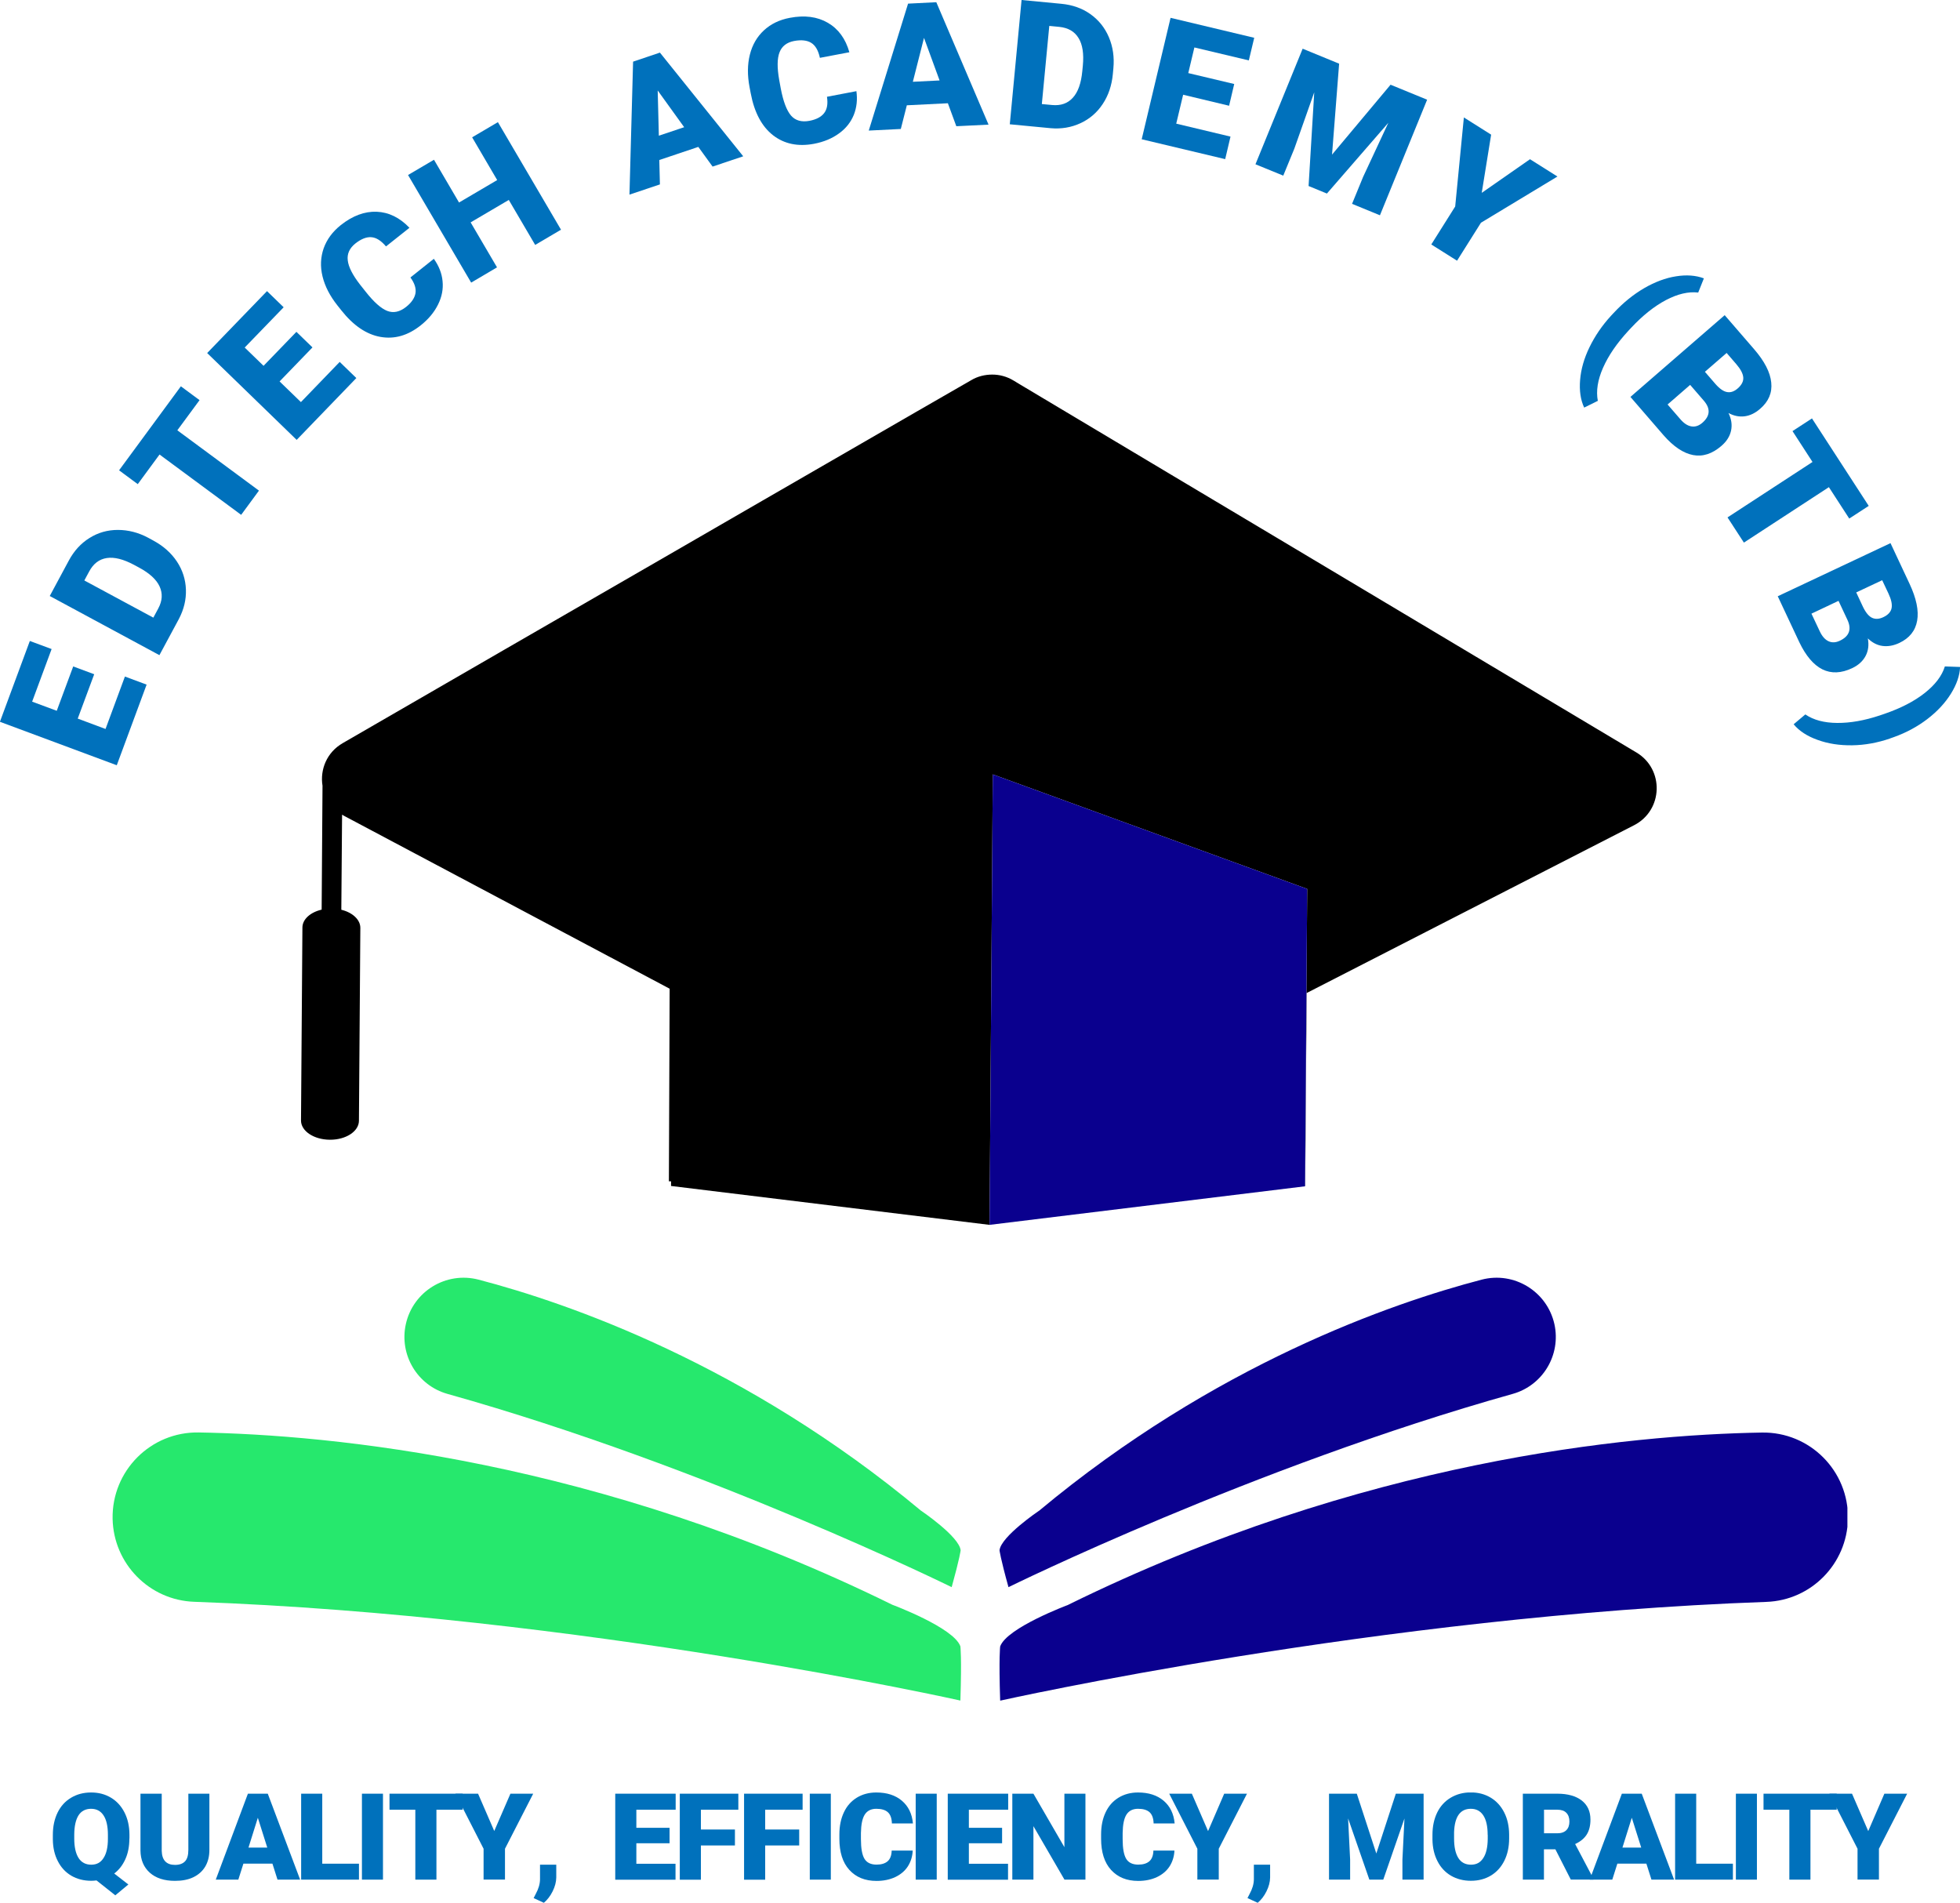 <svg width="853" height="828" viewBox="0 0 853 828" fill="none" xmlns="http://www.w3.org/2000/svg">
<g clip-path="url(#clip0_109_122)">
<path d="M711.123 359.117L568.656 432.121L568.044 514.197V516.077H567.95L568.891 386.805L432.068 336.977L430.657 533L292.046 516.077V514.056H291.106L291.435 430.24L149.767 355.028C149.438 354.84 149.156 354.699 148.873 354.511L148.544 395.878C153.389 397.053 156.869 400.202 156.822 403.822L156.211 487.731C156.164 492.338 150.52 496.005 143.558 495.958C136.55 495.911 130.953 492.15 131 487.543L131.612 403.634C131.612 400.014 135.092 396.959 139.984 395.831L140.36 341.912C139.231 334.955 142.147 327.387 149.203 323.344L219.707 282.588L286.59 243.995L331.978 217.764L398.814 179.171L422.661 165.444C425.483 163.752 428.681 163 431.833 163C435.031 163 438.182 163.846 441.004 165.538L444.203 167.466L511.039 207.376L556.427 234.452L623.263 274.362L712.158 327.434C724.387 334.72 723.822 352.63 711.123 359.117Z" fill="black"/>
<path d="M568.891 386.805L567.95 516.077V516.218L430.656 533L432.067 336.977L568.891 386.805Z" fill="#0A008E"/>
</g>
<g clip-path="url(#clip1_109_122)">
<path d="M40.995 293.397L33.829 312.697L45.927 317.213L54.365 294.4L63.804 297.913L50.82 333L-0.039 314.086L12.984 278.922L22.462 282.434L13.986 305.324L24.697 309.3L31.864 290L40.995 293.397Z" fill="#0071BC"/>
<path d="M69.391 285.098L21.653 259.352L29.937 243.95C32.211 239.704 35.216 236.423 38.953 234.107C42.69 231.753 46.813 230.595 51.282 230.595C55.79 230.595 60.221 231.714 64.537 234.03L66.733 235.227C71.087 237.581 74.516 240.631 76.981 244.336C79.447 248.042 80.757 252.133 80.912 256.534C81.066 260.934 80.025 265.219 77.829 269.388L69.353 285.136L69.391 285.098ZM36.718 252.597L66.733 268.77L68.89 264.756C70.663 261.436 70.855 258.271 69.468 255.221C68.081 252.172 65.037 249.393 60.414 246.923L58.333 245.803C53.71 243.333 49.78 242.329 46.466 242.831C43.153 243.333 40.61 245.301 38.799 248.698L36.718 252.558V252.597Z" fill="#0071BC"/>
<path d="M86.845 174.123L77.174 187.247L112.698 213.495L104.954 224.033L69.43 197.785L59.952 210.677L51.822 204.656L78.715 168.102L86.845 174.123Z" fill="#0071BC"/>
<path d="M188.794 112.595C190.99 115.683 192.3 118.926 192.608 122.361C192.955 125.797 192.3 129.193 190.643 132.513C188.986 135.871 186.482 138.882 183.091 141.584C177.504 146.023 171.687 147.683 165.56 146.602C159.473 145.521 153.77 141.661 148.53 135.022L146.874 132.938C143.56 128.769 141.402 124.561 140.362 120.277C139.322 115.992 139.515 111.939 140.863 108.041C142.25 104.181 144.716 100.823 148.299 97.966C153.462 93.875 158.664 91.945 163.942 92.138C169.221 92.369 173.96 94.685 178.198 99.124L167.988 107.23C165.869 104.721 163.749 103.37 161.592 103.216C159.434 103.061 157.161 103.988 154.657 105.956C152.114 108.002 150.996 110.434 151.343 113.29C151.651 116.147 153.462 119.698 156.737 123.905L159.126 126.916C162.709 131.471 165.869 134.25 168.527 135.292C171.224 136.334 173.96 135.755 176.734 133.555C179.084 131.702 180.433 129.695 180.818 127.611C181.165 125.526 180.433 123.21 178.622 120.74L188.794 112.634V112.595Z" fill="#0071BC"/>
<path d="M244.122 99.973L232.909 106.574L221.428 87.004L204.822 96.77L216.303 116.34L205.053 122.979L177.581 76.157L188.871 69.518L199.774 88.123L216.38 78.358L205.477 59.752L216.689 53.152L244.16 99.973H244.122Z" fill="#0071BC"/>
<path d="M303.919 63.921L286.928 69.634L287.197 80.249L273.943 84.688L275.523 26.827L287.197 22.89L323.453 68.013L310.122 72.49L303.881 63.883L303.919 63.921ZM286.696 59.058L297.754 55.352L286.234 39.372L286.735 59.096L286.696 59.058Z" fill="#0071BC"/>
<path d="M372.694 39.565C373.233 43.309 372.848 46.783 371.577 49.987C370.267 53.191 368.147 55.892 365.142 58.054C362.137 60.254 358.515 61.76 354.277 62.57C347.265 63.883 341.331 62.647 336.438 58.865C331.545 55.043 328.308 48.983 326.728 40.645L326.228 38.021C325.226 32.81 325.264 28.062 326.343 23.777C327.422 19.493 329.464 15.98 332.469 13.201C335.475 10.422 339.212 8.608 343.72 7.759C350.193 6.523 355.702 7.257 360.287 9.92C364.872 12.584 367.993 16.868 369.65 22.735L356.82 25.167C356.126 21.925 354.855 19.763 353.044 18.644C351.233 17.524 348.767 17.254 345.608 17.833C342.41 18.451 340.291 20.072 339.25 22.774C338.21 25.437 338.172 29.413 339.096 34.701L339.79 38.484C340.869 44.158 342.371 48.095 344.259 50.295C346.147 52.457 348.844 53.229 352.312 52.573C355.279 51.994 357.398 50.874 358.669 49.215C359.979 47.516 360.364 45.162 359.902 42.112L372.655 39.681L372.694 39.565Z" fill="#0071BC"/>
<path d="M412.533 44.93L394.655 45.818L392.036 56.124L378.088 56.819L395.195 1.583L407.486 0.965L430.218 54.233L416.193 54.927L412.533 44.969V44.93ZM397.275 35.589L408.911 35.01L402.13 16.482L397.275 35.589Z" fill="#0071BC"/>
<path d="M439.465 54.078L444.589 0L461.966 1.66C466.744 2.123 470.943 3.59 474.527 6.137C478.11 8.685 480.807 12.005 482.579 16.173C484.352 20.342 485.007 24.858 484.544 29.76L484.313 32.231C483.851 37.172 482.387 41.533 479.921 45.239C477.455 48.983 474.218 51.762 470.211 53.615C466.204 55.468 461.851 56.201 457.189 55.777L439.427 54.078H439.465ZM456.649 11.31L453.413 45.278L457.921 45.702C461.658 46.05 464.663 45.007 466.898 42.537C469.171 40.066 470.52 36.207 471.021 30.957L471.252 28.602C471.753 23.391 471.136 19.338 469.364 16.521C467.63 13.664 464.817 12.082 461.003 11.696L456.649 11.271V11.31Z" fill="#0071BC"/>
<path d="M534.902 46.011L514.905 41.224L511.9 53.808L535.519 59.444L533.207 69.248L496.874 60.602L509.434 7.759L545.844 16.444L543.494 26.286L519.799 20.651L517.14 31.806L537.137 36.554L534.902 46.05V46.011Z" fill="#0071BC"/>
<path d="M582.794 27.715L579.712 67.279L605.18 36.863L621.092 43.386L600.556 93.682L588.419 88.702L593.235 76.968L604.216 53.422L577.477 84.225L569.501 80.944L571.967 40.144L563.298 64.693L558.482 76.427L546.384 71.487L566.92 21.191L582.794 27.715Z" fill="#0071BC"/>
<path d="M702.273 136.18C706.396 131.741 710.827 128.151 715.527 125.411C720.267 122.67 724.89 120.933 729.436 120.238C733.983 119.505 738.029 119.814 741.535 121.126L739.069 127.302C734.792 126.8 730.091 127.92 725.006 130.583C719.92 133.285 714.872 137.299 709.902 142.626L708.785 143.823C703.699 149.304 700 154.708 697.65 160.035C695.3 165.361 694.567 170.148 695.377 174.432L689.443 177.366C687.863 174.008 687.285 169.993 687.671 165.323C688.056 160.652 689.405 155.904 691.755 151.079C694.105 146.254 697.187 141.7 701.079 137.454L702.235 136.218L702.273 136.18Z" fill="#0071BC"/>
<path d="M709.594 172.695L750.589 137.145L763.342 151.89C767.927 157.178 770.432 162.042 770.855 166.481C771.318 170.92 769.7 174.741 766.001 177.906C763.882 179.759 761.647 180.84 759.297 181.149C756.946 181.457 754.596 180.994 752.246 179.72C753.517 182.345 753.903 184.893 753.363 187.402C752.824 189.872 751.437 192.072 749.202 194.002C745.195 197.476 741.072 198.827 736.834 198.017C732.596 197.206 728.319 194.35 723.965 189.37L709.555 172.695H709.594ZM735.563 167.484L725.738 176.015L731.363 182.5C732.904 184.275 734.522 185.317 736.141 185.549C737.797 185.819 739.338 185.279 740.841 184.005C744.27 181.033 744.501 177.868 741.573 174.432L735.563 167.484ZM742.036 161.849L746.505 167.021C748.393 169.183 750.127 170.379 751.668 170.611C753.248 170.881 754.75 170.341 756.253 169.028C757.987 167.523 758.796 165.94 758.68 164.281C758.565 162.621 757.563 160.691 755.636 158.452L751.437 153.588L741.959 161.81L742.036 161.849Z" fill="#0071BC"/>
<path d="M804.8 225.654L795.938 211.99L758.95 236.115L751.822 225.152L788.81 201.027L780.103 187.595L788.579 182.075L813.276 220.134L804.8 225.654Z" fill="#0071BC"/>
<path d="M773.668 259.467L822.754 236.346L831.038 254.025C834.005 260.355 835.122 265.721 834.352 270.082C833.581 274.483 831 277.687 826.607 279.771C824.064 280.968 821.637 281.392 819.287 281.083C816.937 280.774 814.817 279.655 812.891 277.802C813.43 280.697 813.084 283.245 811.889 285.484C810.695 287.722 808.768 289.459 806.11 290.733C801.294 293.011 796.978 293.165 793.125 291.274C789.273 289.344 785.92 285.406 783.069 279.462L773.707 259.506L773.668 259.467ZM800.099 261.475L788.348 267.033L792.008 274.792C793.01 276.915 794.281 278.343 795.784 279.038C797.287 279.732 798.943 279.655 800.716 278.806C804.8 276.876 805.917 273.865 804.029 269.774L800.138 261.475H800.099ZM807.844 257.808L810.733 263.984C811.966 266.57 813.315 268.191 814.74 268.847C816.166 269.503 817.784 269.426 819.595 268.577C821.676 267.612 822.87 266.3 823.217 264.678C823.564 263.057 823.101 260.896 821.868 258.271L819.133 252.481L807.805 257.808H807.844Z" fill="#0071BC"/>
<path d="M822.6 321.343C817.091 323.234 811.581 324.238 806.071 324.315C800.562 324.392 795.553 323.62 791.006 321.96C786.46 320.339 782.992 318.062 780.603 315.167L785.689 310.882C789.234 313.314 793.857 314.549 799.56 314.588C805.262 314.627 811.388 313.546 818.015 311.346L820.173 310.612C827.224 308.18 833.08 305.17 837.627 301.58C842.173 297.99 845.14 294.13 846.411 290L853.038 290.231C852.884 293.976 851.536 297.874 849.031 301.889C846.527 305.903 843.098 309.609 838.744 312.928C834.39 316.248 829.574 318.834 824.18 320.764L822.639 321.304L822.6 321.343Z" fill="#0071BC"/>
<path d="M135.97 151.195L121.676 165.979L130.961 174.973L147.837 157.487L155.08 164.512L129.112 191.416L90.159 153.627L116.204 126.684L123.448 133.709L106.495 151.234L114.702 159.185L128.996 144.402L135.97 151.157V151.195Z" fill="#0071BC"/>
<path d="M644.865 83.916L665.863 69.287L677.807 76.814L644.518 96.924L634.115 113.445L622.903 106.381L633.306 89.86L637.082 51.106L648.949 58.594L644.865 83.877V83.916Z" fill="#0071BC"/>
</g>
<g clip-path="url(#clip2_109_122)">
<path d="M56.305 800.018C56.305 803.489 55.706 806.495 54.538 809.066C53.369 811.638 51.759 813.715 49.707 815.264L55.863 820.036L50.181 824.746L42.005 818.27C41.247 818.363 40.458 818.425 39.7 818.425C36.448 818.425 33.576 817.681 31.05 816.225C28.525 814.737 26.567 812.63 25.178 809.903C23.758 807.176 23.032 804.015 23 800.452V798.469C23 794.781 23.695 791.558 25.052 788.77C26.41 785.981 28.367 783.811 30.924 782.293C33.449 780.775 36.354 780 39.637 780C42.92 780 45.73 780.744 48.287 782.262C50.812 783.781 52.77 785.919 54.19 788.708C55.611 791.496 56.305 794.688 56.337 798.283V800.018H56.305ZM46.961 798.438C46.961 794.719 46.33 791.899 45.067 789.978C43.804 788.057 42.005 787.096 39.637 787.096C37.269 787.096 35.375 788.057 34.175 789.947C32.976 791.837 32.344 794.626 32.313 798.283V800.018C32.313 803.706 32.944 806.525 34.175 808.478C35.407 810.43 37.269 811.422 39.7 811.422C42.131 811.422 43.836 810.461 45.067 808.509C46.33 806.587 46.961 803.799 46.961 800.173V798.438Z" fill="#0071BC"/>
<path d="M91.126 780.527V805.007C91.126 807.796 90.526 810.182 89.327 812.227C88.127 814.241 86.391 815.791 84.149 816.875C81.908 817.96 79.225 818.456 76.162 818.456C71.522 818.456 67.86 817.278 65.208 814.923C62.556 812.568 61.167 809.314 61.135 805.224V780.527H70.385V805.379C70.48 809.469 72.437 811.514 76.194 811.514C78.088 811.514 79.54 810.988 80.519 809.965C81.498 808.942 81.971 807.269 81.971 804.945V780.527H91.158H91.126Z" fill="#0071BC"/>
<path d="M118.528 810.957H105.932L103.722 817.929H93.904L107.889 780.527H116.539L130.619 817.929H120.769L118.56 810.957H118.528ZM108.142 803.984H116.318L112.214 791.001L108.142 803.984Z" fill="#0071BC"/>
<path d="M140.248 810.988H156.221V817.929H131.061V780.527H140.248V810.988Z" fill="#0071BC"/>
<path d="M166.671 817.929H157.516V780.527H166.671V817.929Z" fill="#0071BC"/>
<path d="M201.365 787.499H189.937V817.929H180.751V787.499H169.512V780.527H201.365V787.499Z" fill="#0071BC"/>
<path d="M215.098 796.764L222.138 780.527H232.05L219.77 804.48V817.898H210.457V804.48L198.208 780.527H208.058L215.098 796.764Z" fill="#0071BC"/>
<path d="M236.691 828L232.24 825.955L233.124 824.219C234.355 821.988 234.986 819.881 235.018 817.836V811.422H242.089V816.999C242.058 818.983 241.521 820.966 240.511 823.011C239.501 825.056 238.206 826.729 236.659 828.031L236.691 828Z" fill="#0071BC"/>
<path d="M291.4 802.094H276.942V811.019H293.989V817.96H267.755V780.527H294.052V787.499H276.942V795.37H291.4V802.063V802.094Z" fill="#0071BC"/>
<path d="M319.844 803.055H305.038V817.96H295.851V780.527H321.328V787.499H305.038V796.114H319.844V803.055Z" fill="#0071BC"/>
<path d="M347.814 803.055H333.008V817.96H323.822V780.527H349.298V787.499H333.008V796.114H347.814V803.055Z" fill="#0071BC"/>
<path d="M361.578 817.929H352.423V780.527H361.578V817.929Z" fill="#0071BC"/>
<path d="M397.22 805.286C397.093 807.889 396.367 810.182 395.073 812.196C393.779 814.179 391.916 815.729 389.548 816.844C387.181 817.929 384.497 818.487 381.467 818.487C376.447 818.487 372.533 816.875 369.628 813.684C366.724 810.492 365.303 805.968 365.303 800.111V798.252C365.303 794.595 365.966 791.372 367.261 788.646C368.555 785.888 370.418 783.781 372.88 782.262C375.311 780.775 378.152 780 381.372 780C385.981 780 389.706 781.209 392.516 783.595C395.326 785.981 396.936 789.265 397.314 793.48H388.159C388.096 791.218 387.496 789.575 386.391 788.584C385.287 787.592 383.613 787.096 381.372 787.096C379.131 787.096 377.426 787.933 376.353 789.606C375.279 791.28 374.742 793.975 374.679 797.632V800.266C374.679 804.263 375.184 807.114 376.195 808.819C377.205 810.523 378.973 811.391 381.467 811.391C383.582 811.391 385.192 810.895 386.297 809.934C387.402 808.974 388.001 807.424 388.065 805.286H397.188H397.22Z" fill="#0071BC"/>
<path d="M407.669 817.929H398.514V780.527H407.669V817.929Z" fill="#0071BC"/>
<path d="M436.113 802.094H421.654V811.019H438.701V817.96H412.468V780.527H438.765V787.499H421.654V795.37H436.113V802.063V802.094Z" fill="#0071BC"/>
<path d="M472.386 817.929H463.262L449.751 794.657V817.929H440.564V780.527H449.751L463.231 803.799V780.527H472.386V817.929Z" fill="#0071BC"/>
<path d="M511.121 805.286C510.995 807.889 510.268 810.182 508.974 812.196C507.68 814.179 505.817 815.729 503.45 816.844C501.082 817.929 498.398 818.487 495.368 818.487C490.348 818.487 486.434 816.875 483.529 813.684C480.625 810.492 479.204 805.968 479.204 800.111V798.252C479.204 794.595 479.867 791.372 481.162 788.646C482.456 785.888 484.319 783.781 486.781 782.262C489.212 780.775 492.053 780 495.273 780C499.882 780 503.607 781.209 506.417 783.595C509.227 785.981 510.837 789.265 511.215 793.48H502.06C501.997 791.218 501.398 789.575 500.293 788.584C499.188 787.592 497.515 787.096 495.273 787.096C493.032 787.096 491.327 787.933 490.254 789.606C489.18 791.28 488.644 793.975 488.58 797.632V800.266C488.58 804.263 489.086 807.114 490.096 808.819C491.106 810.523 492.874 811.391 495.368 811.391C497.483 811.391 499.093 810.895 500.198 809.934C501.303 808.974 501.903 807.424 501.966 805.286H511.089H511.121Z" fill="#0071BC"/>
<path d="M525.769 796.764L532.777 780.527H542.69L530.41 804.48V817.898H521.097V804.48L508.848 780.527H518.697L525.737 796.764H525.769Z" fill="#0071BC"/>
<path d="M547.362 828L542.911 825.955L543.795 824.219C545.026 821.988 545.657 819.881 545.689 817.836V811.422H552.76V816.999C552.729 818.983 552.192 820.966 551.182 823.011C550.172 825.056 548.877 826.729 547.331 828.031L547.362 828Z" fill="#0071BC"/>
<path d="M590.485 780.527L598.978 806.556L607.47 780.527H619.561V817.929H610.342V809.19L611.226 791.31L602.008 817.929H595.947L586.697 791.279L587.581 809.19V817.929H578.395V780.527H590.454H590.485Z" fill="#0071BC"/>
<path d="M656.781 800.018C656.781 803.675 656.086 806.897 654.697 809.686C653.308 812.475 651.351 814.644 648.825 816.163C646.3 817.681 643.395 818.425 640.144 818.425C636.892 818.425 634.019 817.681 631.494 816.225C629 814.768 627.011 812.661 625.622 809.934C624.201 807.207 623.475 804.077 623.412 800.545V798.438C623.412 794.781 624.107 791.527 625.464 788.739C626.821 785.95 628.81 783.78 631.367 782.262C633.925 780.744 636.829 779.969 640.081 779.969C643.332 779.969 646.173 780.713 648.73 782.231C651.256 783.749 653.213 785.888 654.634 788.677C656.054 791.465 656.749 794.657 656.781 798.252V799.987V800.018ZM647.436 798.438C647.436 794.719 646.805 791.899 645.542 789.978C644.279 788.057 642.48 787.096 640.112 787.096C635.503 787.096 633.072 790.474 632.82 797.26V800.018C632.82 803.675 633.419 806.494 634.651 808.478C635.882 810.461 637.744 811.422 640.175 811.422C642.606 811.422 644.279 810.461 645.542 808.509C646.805 806.587 647.436 803.799 647.468 800.173V798.438H647.436Z" fill="#0071BC"/>
<path d="M676.89 804.728H671.934V817.929H662.747V780.527H677.742C682.257 780.527 685.792 781.518 688.35 783.471C690.907 785.454 692.169 788.212 692.169 791.806C692.169 794.409 691.633 796.578 690.559 798.283C689.486 799.987 687.813 801.381 685.508 802.435L693.464 817.526V817.898H683.614L676.89 804.697V804.728ZM671.934 797.756H677.742C679.479 797.756 680.805 797.291 681.689 796.392C682.572 795.494 683.014 794.254 683.014 792.643C683.014 791.032 682.572 789.761 681.689 788.862C680.805 787.933 679.479 787.499 677.774 787.499H671.965V797.787L671.934 797.756Z" fill="#0071BC"/>
<path d="M716.478 810.957H703.882L701.672 817.929H691.854L705.839 780.527H714.489L728.569 817.929H718.719L716.509 810.957H716.478ZM706.091 803.984H714.268L710.164 791.001L706.091 803.984Z" fill="#0071BC"/>
<path d="M738.197 810.988H754.171V817.929H729.011V780.527H738.197V810.988Z" fill="#0071BC"/>
<path d="M764.62 817.929H755.465V780.527H764.62V817.929Z" fill="#0071BC"/>
<path d="M799.346 787.499H787.918V817.929H778.732V787.499H767.493V780.527H799.346V787.499Z" fill="#0071BC"/>
<path d="M813.079 796.764L820.087 780.527H830L817.72 804.48V817.898H808.407V804.48L796.158 780.527H806.007L813.047 796.764H813.079Z" fill="#0071BC"/>
</g>
<g clip-path="url(#clip3_109_122)">
<path d="M464.905 698.322C592.932 635.342 709.119 624.36 766.752 623.378C787.64 623.01 804.632 640.066 804.234 660.957C803.835 680.499 788.253 696.389 768.715 697.064C600.692 703.015 435.276 740.042 435.276 740.042C434.662 720.992 435.276 716.452 435.276 716.452C438.159 708.292 464.905 698.352 464.905 698.352" fill="#0A008E"/>
<path d="M452.146 657.46C528.735 593.622 605.814 567.025 644.83 556.84C658.939 553.159 673.294 561.932 676.483 576.197C679.428 589.542 671.484 602.886 658.295 606.567C545.144 638.287 438.895 690.653 438.895 690.653C435.337 677.83 435 674.609 435 674.609C435.613 668.596 452.146 657.43 452.146 657.43" fill="#0A008E"/>
<path d="M388.335 698.31C260.309 635.33 144.122 624.317 86.489 623.336C65.601 622.968 48.608 640.024 49.007 660.915C49.406 680.456 64.987 696.347 84.525 697.022C252.549 702.973 417.965 740 417.965 740C418.578 720.95 417.965 716.409 417.965 716.409C415.081 708.249 388.335 698.31 388.335 698.31Z" fill="#26E86D"/>
<path d="M400.926 657.46C324.337 593.622 247.257 567.025 208.273 556.84C194.133 553.159 179.778 561.932 176.619 576.197C173.674 589.542 181.618 602.886 194.777 606.567C307.927 638.287 414.176 690.653 414.176 690.653C417.734 677.83 418.072 674.609 418.072 674.609C417.458 668.596 400.926 657.43 400.926 657.43" fill="#26E86D"/>
</g>
<defs>
<clipPath id="clip0_109_122">
<rect width="590" height="370" fill="white" transform="translate(131 163)"/>
</clipPath>
<clipPath id="clip1_109_122">
<rect width="853" height="333" fill="white"/>
</clipPath>
<clipPath id="clip2_109_122">
<rect width="807" height="48" fill="white" transform="translate(23 780)"/>
</clipPath>
<clipPath id="clip3_109_122">
<rect width="755" height="184" fill="white" transform="translate(49 556)"/>
</clipPath>
</defs>
</svg>
